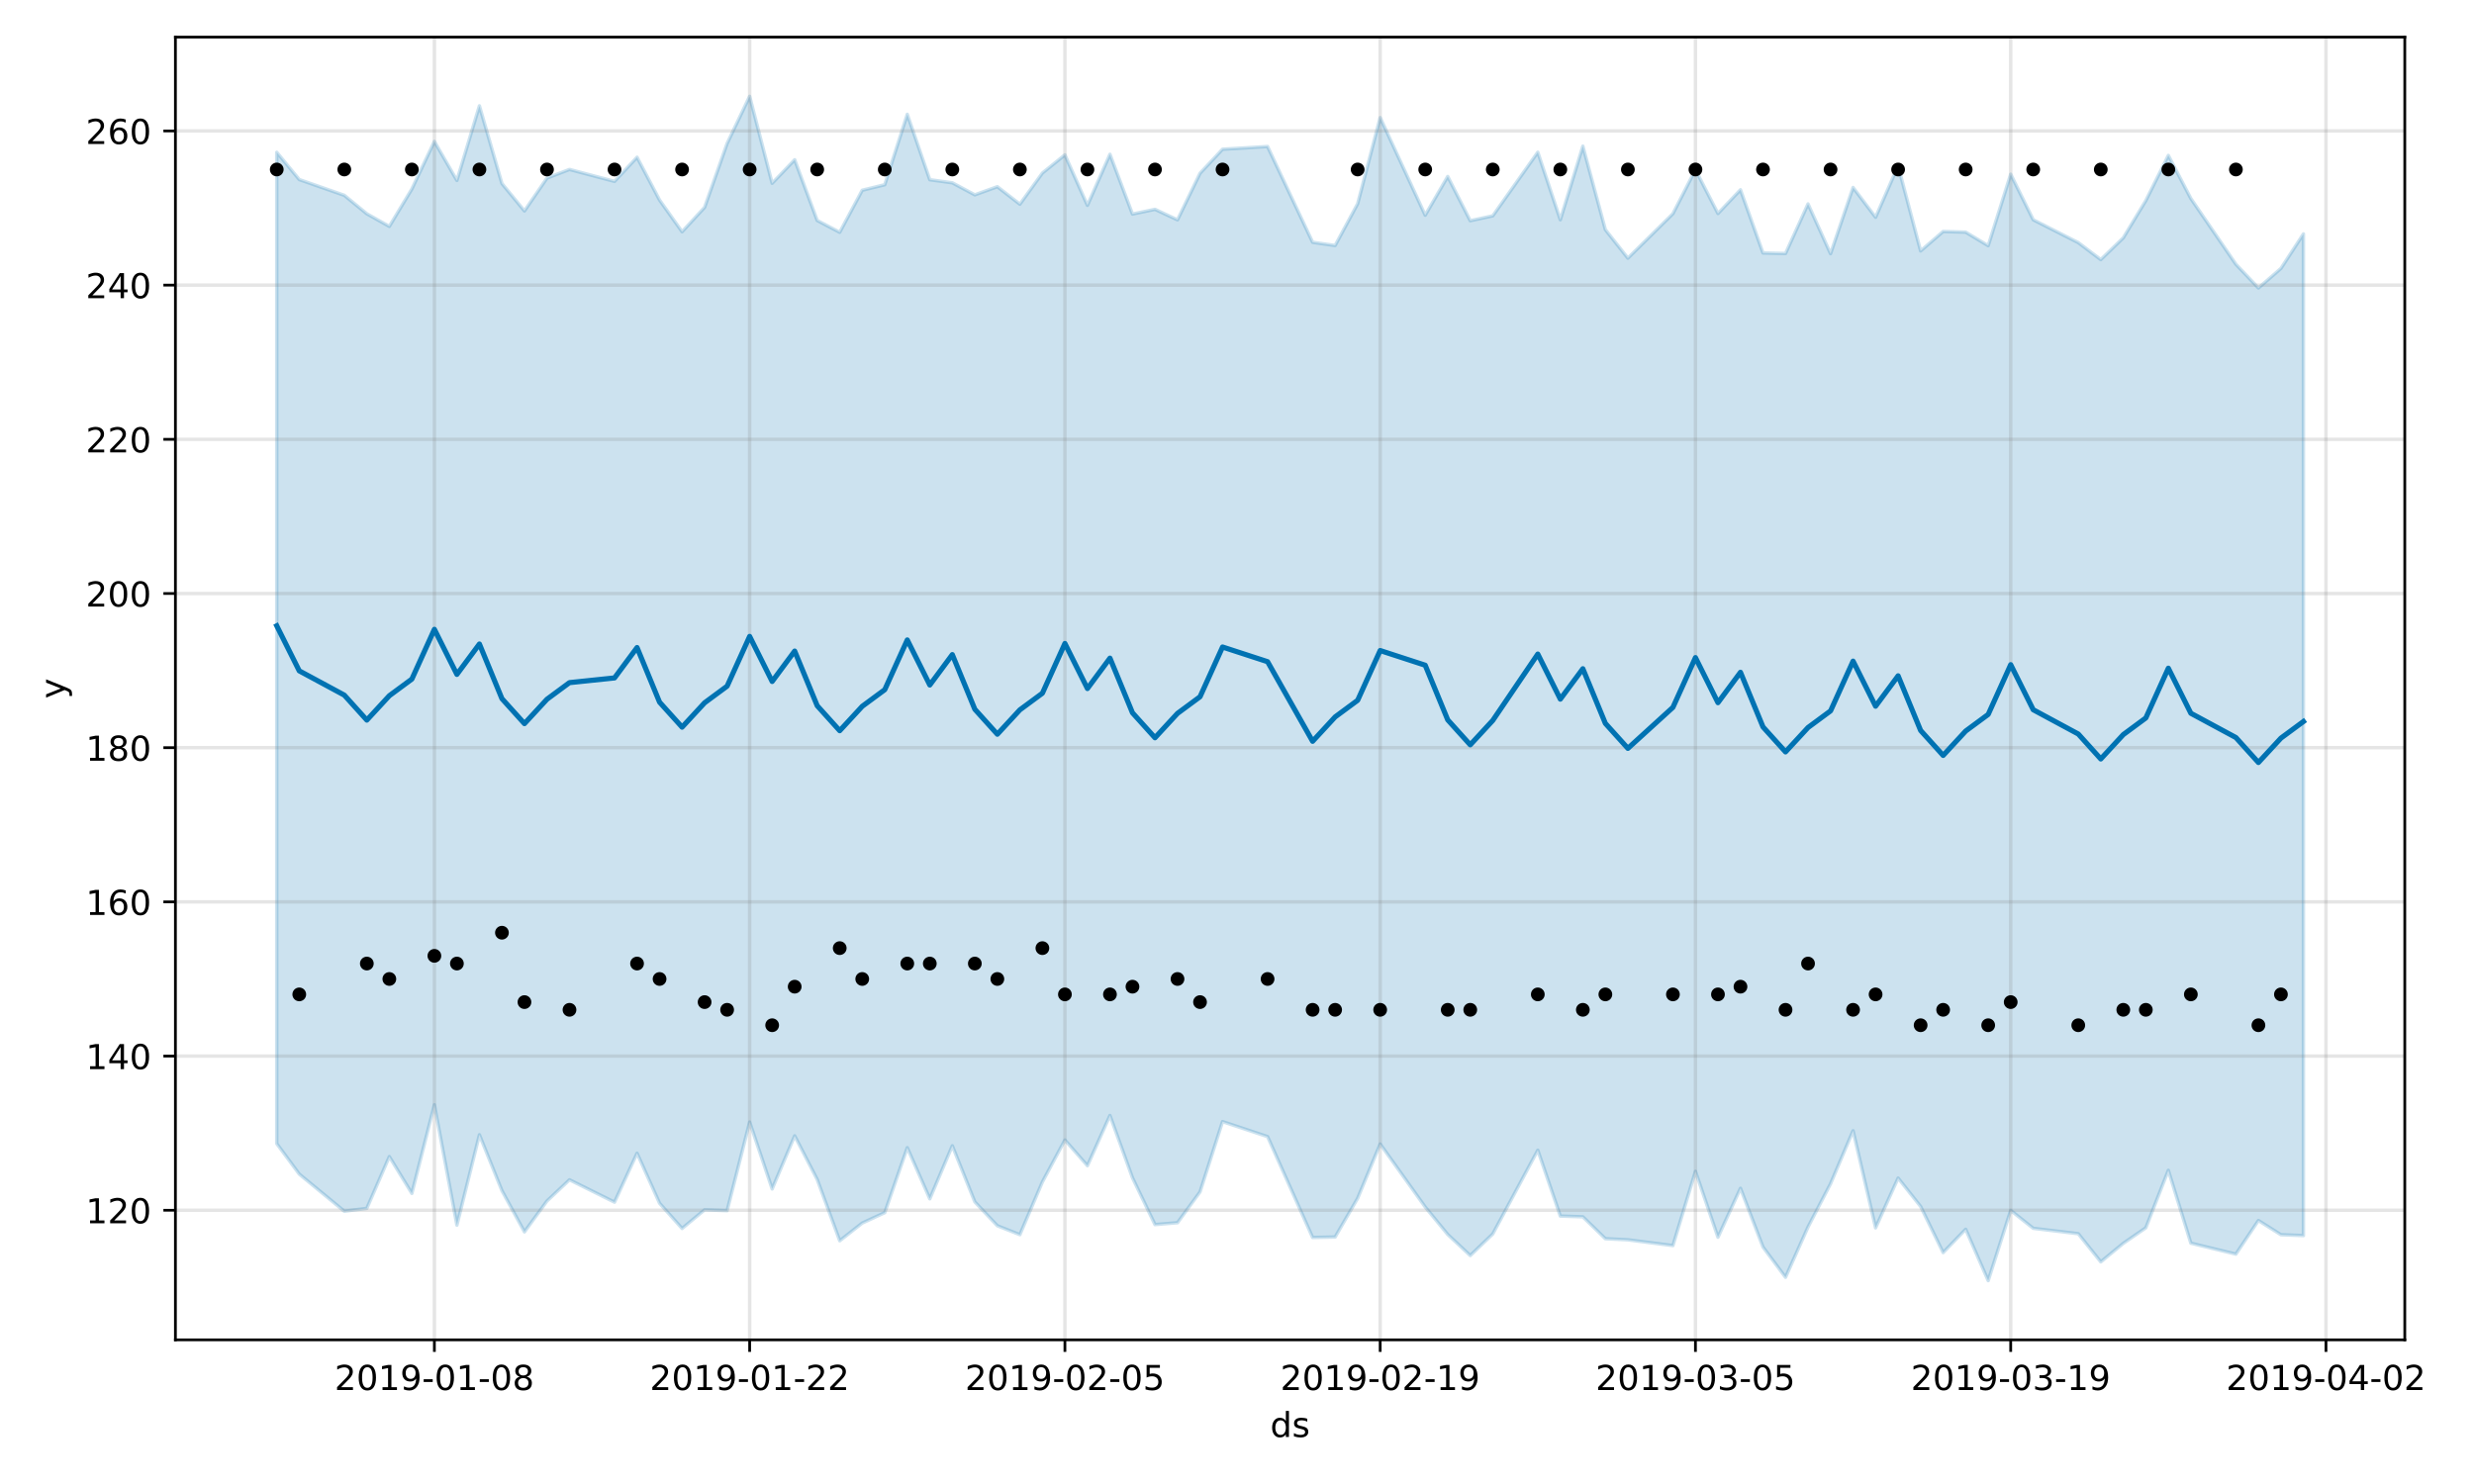 <?xml version="1.0" encoding="utf-8" standalone="no"?>
<!DOCTYPE svg PUBLIC "-//W3C//DTD SVG 1.1//EN"
  "http://www.w3.org/Graphics/SVG/1.1/DTD/svg11.dtd">
<!-- Created with matplotlib (https://matplotlib.org/) -->
<svg height="432pt" version="1.1" viewBox="0 0 720 432" width="720pt" xmlns="http://www.w3.org/2000/svg" xmlns:xlink="http://www.w3.org/1999/xlink">
 <defs>
  <style type="text/css">
*{stroke-linecap:butt;stroke-linejoin:round;}
  </style>
 </defs>
 <g id="figure_1">
  <g id="patch_1">
   <path d="M 0 432 
L 720 432 
L 720 0 
L 0 0 
z
" style="fill:#ffffff;"/>
  </g>
  <g id="axes_1">
   <g id="patch_2">
    <path d="M 51.05 390.04 
L 699.857 390.04 
L 699.857 10.8 
L 51.05 10.8 
z
" style="fill:#ffffff;"/>
   </g>
   <g id="PolyCollection_1">
    <defs>
     <path d="M 80.541 -387.663 
L 80.541 -99.096 
L 87.095 -90.211 
L 100.202 -79.411 
L 106.756 -80.24 
L 113.309 -95.305 
L 119.863 -84.592 
L 126.417 -110.396 
L 132.97 -75.35 
L 139.524 -101.664 
L 146.077 -85.4 
L 152.631 -73.392 
L 159.185 -82.378 
L 165.738 -88.55 
L 178.845 -82.043 
L 185.399 -96.289 
L 191.953 -81.725 
L 198.506 -74.377 
L 205.06 -79.816 
L 211.613 -79.574 
L 218.167 -105.367 
L 224.721 -85.892 
L 231.274 -101.349 
L 237.828 -88.646 
L 244.381 -70.805 
L 250.935 -75.96 
L 257.489 -78.991 
L 264.042 -97.896 
L 270.596 -83.012 
L 277.15 -98.455 
L 283.703 -82.124 
L 290.257 -75.176 
L 296.81 -72.581 
L 303.364 -87.923 
L 309.918 -100.146 
L 316.471 -92.655 
L 323.025 -107.278 
L 329.578 -89.14 
L 336.132 -75.511 
L 342.686 -76.058 
L 349.239 -85.042 
L 355.793 -105.492 
L 368.9 -101.126 
L 382.007 -71.755 
L 388.561 -71.895 
L 395.114 -83.17 
L 401.668 -98.975 
L 414.775 -80.639 
L 421.329 -72.638 
L 427.883 -66.502 
L 434.436 -72.786 
L 447.543 -97.169 
L 454.097 -77.992 
L 460.651 -77.778 
L 467.204 -71.407 
L 473.758 -71.081 
L 486.865 -69.401 
L 493.419 -91.024 
L 499.972 -71.833 
L 506.526 -86.083 
L 513.079 -68.979 
L 519.633 -60.17 
L 526.187 -74.817 
L 532.74 -87.406 
L 539.294 -102.839 
L 545.847 -74.565 
L 552.401 -89.06 
L 558.955 -80.79 
L 565.508 -67.359 
L 572.062 -74.151 
L 578.616 -59.198 
L 585.169 -79.645 
L 591.723 -74.43 
L 604.83 -72.86 
L 611.384 -64.665 
L 617.937 -70.051 
L 624.491 -74.575 
L 631.044 -91.318 
L 637.598 -70.101 
L 650.705 -66.919 
L 657.259 -76.703 
L 663.812 -72.562 
L 670.366 -72.309 
L 670.366 -363.91 
L 670.366 -363.91 
L 663.812 -353.862 
L 657.259 -348.167 
L 650.705 -355.08 
L 637.598 -374.211 
L 631.044 -386.751 
L 624.491 -373.601 
L 617.937 -362.774 
L 611.384 -356.43 
L 604.83 -361.377 
L 591.723 -368.027 
L 585.169 -381.291 
L 578.616 -360.484 
L 572.062 -364.423 
L 565.508 -364.619 
L 558.955 -358.956 
L 552.401 -383.724 
L 545.847 -368.753 
L 539.294 -377.423 
L 532.74 -358.146 
L 526.187 -372.641 
L 519.633 -358.211 
L 513.079 -358.36 
L 506.526 -376.757 
L 499.972 -369.846 
L 493.419 -382.592 
L 486.865 -369.793 
L 473.758 -356.847 
L 467.204 -365.143 
L 460.651 -389.451 
L 454.097 -368.026 
L 447.543 -387.686 
L 434.436 -369.163 
L 427.883 -367.75 
L 421.329 -380.629 
L 414.775 -369.35 
L 401.668 -397.773 
L 395.114 -372.691 
L 388.561 -360.535 
L 382.007 -361.472 
L 368.9 -389.352 
L 355.793 -388.558 
L 349.239 -381.554 
L 342.686 -368.005 
L 336.132 -371.066 
L 329.578 -369.69 
L 323.025 -387.085 
L 316.471 -372.227 
L 309.918 -386.924 
L 303.364 -381.627 
L 296.81 -372.555 
L 290.257 -377.656 
L 283.703 -375.285 
L 277.15 -378.793 
L 270.596 -379.684 
L 264.042 -398.726 
L 257.489 -378.229 
L 250.935 -376.621 
L 244.381 -364.385 
L 237.828 -367.822 
L 231.274 -385.503 
L 224.721 -378.645 
L 218.167 -403.962 
L 211.613 -390.24 
L 205.06 -371.64 
L 198.506 -364.534 
L 191.953 -373.759 
L 185.399 -386.229 
L 178.845 -379.2 
L 165.738 -382.677 
L 159.185 -380.165 
L 152.631 -370.595 
L 146.077 -378.579 
L 139.524 -401.191 
L 132.97 -379.469 
L 126.417 -390.84 
L 119.863 -376.983 
L 113.309 -366.101 
L 106.756 -369.774 
L 100.202 -375.147 
L 87.095 -379.734 
L 80.541 -387.663 
z
" id="ma79434c11c" style="stroke:#0072b2;stroke-opacity:0.2;"/>
    </defs>
    <g clip-path="url(#pf2aeb4842e)">
     <use style="fill:#0072b2;fill-opacity:0.2;stroke:#0072b2;stroke-opacity:0.2;" x="0" xlink:href="#ma79434c11c" y="432"/>
    </g>
   </g>
   <g id="matplotlib.axis_1">
    <g id="xtick_1">
     <g id="line2d_1">
      <path clip-path="url(#pf2aeb4842e)" d="M 126.417 390.04 
L 126.417 10.8 
" style="fill:none;stroke:#808080;stroke-linecap:square;stroke-opacity:0.2;"/>
     </g>
     <g id="line2d_2">
      <defs>
       <path d="M 0 0 
L 0 3.5 
" id="mba3a132a41" style="stroke:#000000;stroke-width:0.8;"/>
      </defs>
      <g>
       <use style="stroke:#000000;stroke-width:0.8;" x="126.417" xlink:href="#mba3a132a41" y="390.04"/>
      </g>
     </g>
     <g id="text_1">
      <!-- 2019-01-08 -->
      <defs>
       <path d="M 19.188 8.297 
L 53.609 8.297 
L 53.609 0 
L 7.328 0 
L 7.328 8.297 
Q 12.938 14.109 22.625 23.891 
Q 32.328 33.688 34.812 36.531 
Q 39.547 41.844 41.422 45.531 
Q 43.312 49.219 43.312 52.781 
Q 43.312 58.594 39.234 62.25 
Q 35.156 65.922 28.609 65.922 
Q 23.969 65.922 18.812 64.312 
Q 13.672 62.703 7.812 59.422 
L 7.812 69.391 
Q 13.766 71.781 18.938 73 
Q 24.125 74.219 28.422 74.219 
Q 39.75 74.219 46.484 68.547 
Q 53.219 62.891 53.219 53.422 
Q 53.219 48.922 51.531 44.891 
Q 49.859 40.875 45.406 35.406 
Q 44.188 33.984 37.641 27.219 
Q 31.109 20.453 19.188 8.297 
z
" id="DejaVuSans-50"/>
       <path d="M 31.781 66.406 
Q 24.172 66.406 20.328 58.906 
Q 16.5 51.422 16.5 36.375 
Q 16.5 21.391 20.328 13.891 
Q 24.172 6.391 31.781 6.391 
Q 39.453 6.391 43.281 13.891 
Q 47.125 21.391 47.125 36.375 
Q 47.125 51.422 43.281 58.906 
Q 39.453 66.406 31.781 66.406 
z
M 31.781 74.219 
Q 44.047 74.219 50.516 64.516 
Q 56.984 54.828 56.984 36.375 
Q 56.984 17.969 50.516 8.266 
Q 44.047 -1.422 31.781 -1.422 
Q 19.531 -1.422 13.062 8.266 
Q 6.594 17.969 6.594 36.375 
Q 6.594 54.828 13.062 64.516 
Q 19.531 74.219 31.781 74.219 
z
" id="DejaVuSans-48"/>
       <path d="M 12.406 8.297 
L 28.516 8.297 
L 28.516 63.922 
L 10.984 60.406 
L 10.984 69.391 
L 28.422 72.906 
L 38.281 72.906 
L 38.281 8.297 
L 54.391 8.297 
L 54.391 0 
L 12.406 0 
z
" id="DejaVuSans-49"/>
       <path d="M 10.984 1.516 
L 10.984 10.5 
Q 14.703 8.734 18.5 7.812 
Q 22.312 6.891 25.984 6.891 
Q 35.75 6.891 40.891 13.453 
Q 46.047 20.016 46.781 33.406 
Q 43.953 29.203 39.594 26.953 
Q 35.25 24.703 29.984 24.703 
Q 19.047 24.703 12.672 31.312 
Q 6.297 37.938 6.297 49.422 
Q 6.297 60.641 12.938 67.422 
Q 19.578 74.219 30.609 74.219 
Q 43.266 74.219 49.922 64.516 
Q 56.594 54.828 56.594 36.375 
Q 56.594 19.141 48.406 8.859 
Q 40.234 -1.422 26.422 -1.422 
Q 22.703 -1.422 18.891 -0.688 
Q 15.094 0.047 10.984 1.516 
z
M 30.609 32.422 
Q 37.25 32.422 41.125 36.953 
Q 45.016 41.5 45.016 49.422 
Q 45.016 57.281 41.125 61.844 
Q 37.25 66.406 30.609 66.406 
Q 23.969 66.406 20.094 61.844 
Q 16.219 57.281 16.219 49.422 
Q 16.219 41.5 20.094 36.953 
Q 23.969 32.422 30.609 32.422 
z
" id="DejaVuSans-57"/>
       <path d="M 4.891 31.391 
L 31.203 31.391 
L 31.203 23.391 
L 4.891 23.391 
z
" id="DejaVuSans-45"/>
       <path d="M 31.781 34.625 
Q 24.75 34.625 20.719 30.859 
Q 16.703 27.094 16.703 20.516 
Q 16.703 13.922 20.719 10.156 
Q 24.75 6.391 31.781 6.391 
Q 38.812 6.391 42.859 10.172 
Q 46.922 13.969 46.922 20.516 
Q 46.922 27.094 42.891 30.859 
Q 38.875 34.625 31.781 34.625 
z
M 21.922 38.812 
Q 15.578 40.375 12.031 44.719 
Q 8.5 49.078 8.5 55.328 
Q 8.5 64.062 14.719 69.141 
Q 20.953 74.219 31.781 74.219 
Q 42.672 74.219 48.875 69.141 
Q 55.078 64.062 55.078 55.328 
Q 55.078 49.078 51.531 44.719 
Q 48 40.375 41.703 38.812 
Q 48.828 37.156 52.797 32.312 
Q 56.781 27.484 56.781 20.516 
Q 56.781 9.906 50.312 4.234 
Q 43.844 -1.422 31.781 -1.422 
Q 19.734 -1.422 13.25 4.234 
Q 6.781 9.906 6.781 20.516 
Q 6.781 27.484 10.781 32.312 
Q 14.797 37.156 21.922 38.812 
z
M 18.312 54.391 
Q 18.312 48.734 21.844 45.562 
Q 25.391 42.391 31.781 42.391 
Q 38.141 42.391 41.719 45.562 
Q 45.312 48.734 45.312 54.391 
Q 45.312 60.062 41.719 63.234 
Q 38.141 66.406 31.781 66.406 
Q 25.391 66.406 21.844 63.234 
Q 18.312 60.062 18.312 54.391 
z
" id="DejaVuSans-56"/>
      </defs>
      <g transform="translate(97.359 404.638)scale(0.1 -0.1)">
       <use xlink:href="#DejaVuSans-50"/>
       <use x="63.623" xlink:href="#DejaVuSans-48"/>
       <use x="127.246" xlink:href="#DejaVuSans-49"/>
       <use x="190.869" xlink:href="#DejaVuSans-57"/>
       <use x="254.492" xlink:href="#DejaVuSans-45"/>
       <use x="290.576" xlink:href="#DejaVuSans-48"/>
       <use x="354.199" xlink:href="#DejaVuSans-49"/>
       <use x="417.822" xlink:href="#DejaVuSans-45"/>
       <use x="453.906" xlink:href="#DejaVuSans-48"/>
       <use x="517.529" xlink:href="#DejaVuSans-56"/>
      </g>
     </g>
    </g>
    <g id="xtick_2">
     <g id="line2d_3">
      <path clip-path="url(#pf2aeb4842e)" d="M 218.167 390.04 
L 218.167 10.8 
" style="fill:none;stroke:#808080;stroke-linecap:square;stroke-opacity:0.2;"/>
     </g>
     <g id="line2d_4">
      <g>
       <use style="stroke:#000000;stroke-width:0.8;" x="218.167" xlink:href="#mba3a132a41" y="390.04"/>
      </g>
     </g>
     <g id="text_2">
      <!-- 2019-01-22 -->
      <g transform="translate(189.109 404.638)scale(0.1 -0.1)">
       <use xlink:href="#DejaVuSans-50"/>
       <use x="63.623" xlink:href="#DejaVuSans-48"/>
       <use x="127.246" xlink:href="#DejaVuSans-49"/>
       <use x="190.869" xlink:href="#DejaVuSans-57"/>
       <use x="254.492" xlink:href="#DejaVuSans-45"/>
       <use x="290.576" xlink:href="#DejaVuSans-48"/>
       <use x="354.199" xlink:href="#DejaVuSans-49"/>
       <use x="417.822" xlink:href="#DejaVuSans-45"/>
       <use x="453.906" xlink:href="#DejaVuSans-50"/>
       <use x="517.529" xlink:href="#DejaVuSans-50"/>
      </g>
     </g>
    </g>
    <g id="xtick_3">
     <g id="line2d_5">
      <path clip-path="url(#pf2aeb4842e)" d="M 309.918 390.04 
L 309.918 10.8 
" style="fill:none;stroke:#808080;stroke-linecap:square;stroke-opacity:0.2;"/>
     </g>
     <g id="line2d_6">
      <g>
       <use style="stroke:#000000;stroke-width:0.8;" x="309.918" xlink:href="#mba3a132a41" y="390.04"/>
      </g>
     </g>
     <g id="text_3">
      <!-- 2019-02-05 -->
      <defs>
       <path d="M 10.797 72.906 
L 49.516 72.906 
L 49.516 64.594 
L 19.828 64.594 
L 19.828 46.734 
Q 21.969 47.469 24.109 47.828 
Q 26.266 48.188 28.422 48.188 
Q 40.625 48.188 47.75 41.5 
Q 54.891 34.812 54.891 23.391 
Q 54.891 11.625 47.562 5.094 
Q 40.234 -1.422 26.906 -1.422 
Q 22.312 -1.422 17.547 -0.641 
Q 12.797 0.141 7.719 1.703 
L 7.719 11.625 
Q 12.109 9.234 16.797 8.062 
Q 21.484 6.891 26.703 6.891 
Q 35.156 6.891 40.078 11.328 
Q 45.016 15.766 45.016 23.391 
Q 45.016 31 40.078 35.438 
Q 35.156 39.891 26.703 39.891 
Q 22.75 39.891 18.812 39.016 
Q 14.891 38.141 10.797 36.281 
z
" id="DejaVuSans-53"/>
      </defs>
      <g transform="translate(280.86 404.638)scale(0.1 -0.1)">
       <use xlink:href="#DejaVuSans-50"/>
       <use x="63.623" xlink:href="#DejaVuSans-48"/>
       <use x="127.246" xlink:href="#DejaVuSans-49"/>
       <use x="190.869" xlink:href="#DejaVuSans-57"/>
       <use x="254.492" xlink:href="#DejaVuSans-45"/>
       <use x="290.576" xlink:href="#DejaVuSans-48"/>
       <use x="354.199" xlink:href="#DejaVuSans-50"/>
       <use x="417.822" xlink:href="#DejaVuSans-45"/>
       <use x="453.906" xlink:href="#DejaVuSans-48"/>
       <use x="517.529" xlink:href="#DejaVuSans-53"/>
      </g>
     </g>
    </g>
    <g id="xtick_4">
     <g id="line2d_7">
      <path clip-path="url(#pf2aeb4842e)" d="M 401.668 390.04 
L 401.668 10.8 
" style="fill:none;stroke:#808080;stroke-linecap:square;stroke-opacity:0.2;"/>
     </g>
     <g id="line2d_8">
      <g>
       <use style="stroke:#000000;stroke-width:0.8;" x="401.668" xlink:href="#mba3a132a41" y="390.04"/>
      </g>
     </g>
     <g id="text_4">
      <!-- 2019-02-19 -->
      <g transform="translate(372.61 404.638)scale(0.1 -0.1)">
       <use xlink:href="#DejaVuSans-50"/>
       <use x="63.623" xlink:href="#DejaVuSans-48"/>
       <use x="127.246" xlink:href="#DejaVuSans-49"/>
       <use x="190.869" xlink:href="#DejaVuSans-57"/>
       <use x="254.492" xlink:href="#DejaVuSans-45"/>
       <use x="290.576" xlink:href="#DejaVuSans-48"/>
       <use x="354.199" xlink:href="#DejaVuSans-50"/>
       <use x="417.822" xlink:href="#DejaVuSans-45"/>
       <use x="453.906" xlink:href="#DejaVuSans-49"/>
       <use x="517.529" xlink:href="#DejaVuSans-57"/>
      </g>
     </g>
    </g>
    <g id="xtick_5">
     <g id="line2d_9">
      <path clip-path="url(#pf2aeb4842e)" d="M 493.419 390.04 
L 493.419 10.8 
" style="fill:none;stroke:#808080;stroke-linecap:square;stroke-opacity:0.2;"/>
     </g>
     <g id="line2d_10">
      <g>
       <use style="stroke:#000000;stroke-width:0.8;" x="493.419" xlink:href="#mba3a132a41" y="390.04"/>
      </g>
     </g>
     <g id="text_5">
      <!-- 2019-03-05 -->
      <defs>
       <path d="M 40.578 39.312 
Q 47.656 37.797 51.625 33 
Q 55.609 28.219 55.609 21.188 
Q 55.609 10.406 48.188 4.484 
Q 40.766 -1.422 27.094 -1.422 
Q 22.516 -1.422 17.656 -0.516 
Q 12.797 0.391 7.625 2.203 
L 7.625 11.719 
Q 11.719 9.328 16.594 8.109 
Q 21.484 6.891 26.812 6.891 
Q 36.078 6.891 40.938 10.547 
Q 45.797 14.203 45.797 21.188 
Q 45.797 27.641 41.281 31.266 
Q 36.766 34.906 28.719 34.906 
L 20.219 34.906 
L 20.219 43.016 
L 29.109 43.016 
Q 36.375 43.016 40.234 45.922 
Q 44.094 48.828 44.094 54.297 
Q 44.094 59.906 40.109 62.906 
Q 36.141 65.922 28.719 65.922 
Q 24.656 65.922 20.016 65.031 
Q 15.375 64.156 9.812 62.312 
L 9.812 71.094 
Q 15.438 72.656 20.344 73.438 
Q 25.25 74.219 29.594 74.219 
Q 40.828 74.219 47.359 69.109 
Q 53.906 64.016 53.906 55.328 
Q 53.906 49.266 50.438 45.094 
Q 46.969 40.922 40.578 39.312 
z
" id="DejaVuSans-51"/>
      </defs>
      <g transform="translate(464.361 404.638)scale(0.1 -0.1)">
       <use xlink:href="#DejaVuSans-50"/>
       <use x="63.623" xlink:href="#DejaVuSans-48"/>
       <use x="127.246" xlink:href="#DejaVuSans-49"/>
       <use x="190.869" xlink:href="#DejaVuSans-57"/>
       <use x="254.492" xlink:href="#DejaVuSans-45"/>
       <use x="290.576" xlink:href="#DejaVuSans-48"/>
       <use x="354.199" xlink:href="#DejaVuSans-51"/>
       <use x="417.822" xlink:href="#DejaVuSans-45"/>
       <use x="453.906" xlink:href="#DejaVuSans-48"/>
       <use x="517.529" xlink:href="#DejaVuSans-53"/>
      </g>
     </g>
    </g>
    <g id="xtick_6">
     <g id="line2d_11">
      <path clip-path="url(#pf2aeb4842e)" d="M 585.169 390.04 
L 585.169 10.8 
" style="fill:none;stroke:#808080;stroke-linecap:square;stroke-opacity:0.2;"/>
     </g>
     <g id="line2d_12">
      <g>
       <use style="stroke:#000000;stroke-width:0.8;" x="585.169" xlink:href="#mba3a132a41" y="390.04"/>
      </g>
     </g>
     <g id="text_6">
      <!-- 2019-03-19 -->
      <g transform="translate(556.111 404.638)scale(0.1 -0.1)">
       <use xlink:href="#DejaVuSans-50"/>
       <use x="63.623" xlink:href="#DejaVuSans-48"/>
       <use x="127.246" xlink:href="#DejaVuSans-49"/>
       <use x="190.869" xlink:href="#DejaVuSans-57"/>
       <use x="254.492" xlink:href="#DejaVuSans-45"/>
       <use x="290.576" xlink:href="#DejaVuSans-48"/>
       <use x="354.199" xlink:href="#DejaVuSans-51"/>
       <use x="417.822" xlink:href="#DejaVuSans-45"/>
       <use x="453.906" xlink:href="#DejaVuSans-49"/>
       <use x="517.529" xlink:href="#DejaVuSans-57"/>
      </g>
     </g>
    </g>
    <g id="xtick_7">
     <g id="line2d_13">
      <path clip-path="url(#pf2aeb4842e)" d="M 676.92 390.04 
L 676.92 10.8 
" style="fill:none;stroke:#808080;stroke-linecap:square;stroke-opacity:0.2;"/>
     </g>
     <g id="line2d_14">
      <g>
       <use style="stroke:#000000;stroke-width:0.8;" x="676.92" xlink:href="#mba3a132a41" y="390.04"/>
      </g>
     </g>
     <g id="text_7">
      <!-- 2019-04-02 -->
      <defs>
       <path d="M 37.797 64.312 
L 12.891 25.391 
L 37.797 25.391 
z
M 35.203 72.906 
L 47.609 72.906 
L 47.609 25.391 
L 58.016 25.391 
L 58.016 17.188 
L 47.609 17.188 
L 47.609 0 
L 37.797 0 
L 37.797 17.188 
L 4.891 17.188 
L 4.891 26.703 
z
" id="DejaVuSans-52"/>
      </defs>
      <g transform="translate(647.862 404.638)scale(0.1 -0.1)">
       <use xlink:href="#DejaVuSans-50"/>
       <use x="63.623" xlink:href="#DejaVuSans-48"/>
       <use x="127.246" xlink:href="#DejaVuSans-49"/>
       <use x="190.869" xlink:href="#DejaVuSans-57"/>
       <use x="254.492" xlink:href="#DejaVuSans-45"/>
       <use x="290.576" xlink:href="#DejaVuSans-48"/>
       <use x="354.199" xlink:href="#DejaVuSans-52"/>
       <use x="417.822" xlink:href="#DejaVuSans-45"/>
       <use x="453.906" xlink:href="#DejaVuSans-48"/>
       <use x="517.529" xlink:href="#DejaVuSans-50"/>
      </g>
     </g>
    </g>
    <g id="text_8">
     <!-- ds -->
     <defs>
      <path d="M 45.406 46.391 
L 45.406 75.984 
L 54.391 75.984 
L 54.391 0 
L 45.406 0 
L 45.406 8.203 
Q 42.578 3.328 38.25 0.953 
Q 33.938 -1.422 27.875 -1.422 
Q 17.969 -1.422 11.734 6.484 
Q 5.516 14.406 5.516 27.297 
Q 5.516 40.188 11.734 48.094 
Q 17.969 56 27.875 56 
Q 33.938 56 38.25 53.625 
Q 42.578 51.266 45.406 46.391 
z
M 14.797 27.297 
Q 14.797 17.391 18.875 11.75 
Q 22.953 6.109 30.078 6.109 
Q 37.203 6.109 41.297 11.75 
Q 45.406 17.391 45.406 27.297 
Q 45.406 37.203 41.297 42.844 
Q 37.203 48.484 30.078 48.484 
Q 22.953 48.484 18.875 42.844 
Q 14.797 37.203 14.797 27.297 
z
" id="DejaVuSans-100"/>
      <path d="M 44.281 53.078 
L 44.281 44.578 
Q 40.484 46.531 36.375 47.5 
Q 32.281 48.484 27.875 48.484 
Q 21.188 48.484 17.844 46.438 
Q 14.5 44.391 14.5 40.281 
Q 14.5 37.156 16.891 35.375 
Q 19.281 33.594 26.516 31.984 
L 29.594 31.297 
Q 39.156 29.25 43.188 25.516 
Q 47.219 21.781 47.219 15.094 
Q 47.219 7.469 41.188 3.016 
Q 35.156 -1.422 24.609 -1.422 
Q 20.219 -1.422 15.453 -0.562 
Q 10.688 0.297 5.422 2 
L 5.422 11.281 
Q 10.406 8.688 15.234 7.391 
Q 20.062 6.109 24.812 6.109 
Q 31.156 6.109 34.562 8.281 
Q 37.984 10.453 37.984 14.406 
Q 37.984 18.062 35.516 20.016 
Q 33.062 21.969 24.703 23.781 
L 21.578 24.516 
Q 13.234 26.266 9.516 29.906 
Q 5.812 33.547 5.812 39.891 
Q 5.812 47.609 11.281 51.797 
Q 16.75 56 26.812 56 
Q 31.781 56 36.172 55.266 
Q 40.578 54.547 44.281 53.078 
z
" id="DejaVuSans-115"/>
     </defs>
     <g transform="translate(369.675 418.317)scale(0.1 -0.1)">
      <use xlink:href="#DejaVuSans-100"/>
      <use x="63.477" xlink:href="#DejaVuSans-115"/>
     </g>
    </g>
   </g>
   <g id="matplotlib.axis_2">
    <g id="ytick_1">
     <g id="line2d_15">
      <path clip-path="url(#pf2aeb4842e)" d="M 51.05 352.309 
L 699.857 352.309 
" style="fill:none;stroke:#808080;stroke-linecap:square;stroke-opacity:0.2;"/>
     </g>
     <g id="line2d_16">
      <defs>
       <path d="M 0 0 
L -3.5 0 
" id="mbe5e9b555b" style="stroke:#000000;stroke-width:0.8;"/>
      </defs>
      <g>
       <use style="stroke:#000000;stroke-width:0.8;" x="51.05" xlink:href="#mbe5e9b555b" y="352.309"/>
      </g>
     </g>
     <g id="text_9">
      <!-- 120 -->
      <g transform="translate(24.962 356.108)scale(0.1 -0.1)">
       <use xlink:href="#DejaVuSans-49"/>
       <use x="63.623" xlink:href="#DejaVuSans-50"/>
       <use x="127.246" xlink:href="#DejaVuSans-48"/>
      </g>
     </g>
    </g>
    <g id="ytick_2">
     <g id="line2d_17">
      <path clip-path="url(#pf2aeb4842e)" d="M 51.05 307.425 
L 699.857 307.425 
" style="fill:none;stroke:#808080;stroke-linecap:square;stroke-opacity:0.2;"/>
     </g>
     <g id="line2d_18">
      <g>
       <use style="stroke:#000000;stroke-width:0.8;" x="51.05" xlink:href="#mbe5e9b555b" y="307.425"/>
      </g>
     </g>
     <g id="text_10">
      <!-- 140 -->
      <g transform="translate(24.962 311.224)scale(0.1 -0.1)">
       <use xlink:href="#DejaVuSans-49"/>
       <use x="63.623" xlink:href="#DejaVuSans-52"/>
       <use x="127.246" xlink:href="#DejaVuSans-48"/>
      </g>
     </g>
    </g>
    <g id="ytick_3">
     <g id="line2d_19">
      <path clip-path="url(#pf2aeb4842e)" d="M 51.05 262.541 
L 699.857 262.541 
" style="fill:none;stroke:#808080;stroke-linecap:square;stroke-opacity:0.2;"/>
     </g>
     <g id="line2d_20">
      <g>
       <use style="stroke:#000000;stroke-width:0.8;" x="51.05" xlink:href="#mbe5e9b555b" y="262.541"/>
      </g>
     </g>
     <g id="text_11">
      <!-- 160 -->
      <defs>
       <path d="M 33.016 40.375 
Q 26.375 40.375 22.484 35.828 
Q 18.609 31.297 18.609 23.391 
Q 18.609 15.531 22.484 10.953 
Q 26.375 6.391 33.016 6.391 
Q 39.656 6.391 43.531 10.953 
Q 47.406 15.531 47.406 23.391 
Q 47.406 31.297 43.531 35.828 
Q 39.656 40.375 33.016 40.375 
z
M 52.594 71.297 
L 52.594 62.312 
Q 48.875 64.062 45.094 64.984 
Q 41.312 65.922 37.594 65.922 
Q 27.828 65.922 22.672 59.328 
Q 17.531 52.734 16.797 39.406 
Q 19.672 43.656 24.016 45.922 
Q 28.375 48.188 33.594 48.188 
Q 44.578 48.188 50.953 41.516 
Q 57.328 34.859 57.328 23.391 
Q 57.328 12.156 50.688 5.359 
Q 44.047 -1.422 33.016 -1.422 
Q 20.359 -1.422 13.672 8.266 
Q 6.984 17.969 6.984 36.375 
Q 6.984 53.656 15.188 63.938 
Q 23.391 74.219 37.203 74.219 
Q 40.922 74.219 44.703 73.484 
Q 48.484 72.75 52.594 71.297 
z
" id="DejaVuSans-54"/>
      </defs>
      <g transform="translate(24.962 266.34)scale(0.1 -0.1)">
       <use xlink:href="#DejaVuSans-49"/>
       <use x="63.623" xlink:href="#DejaVuSans-54"/>
       <use x="127.246" xlink:href="#DejaVuSans-48"/>
      </g>
     </g>
    </g>
    <g id="ytick_4">
     <g id="line2d_21">
      <path clip-path="url(#pf2aeb4842e)" d="M 51.05 217.656 
L 699.857 217.656 
" style="fill:none;stroke:#808080;stroke-linecap:square;stroke-opacity:0.2;"/>
     </g>
     <g id="line2d_22">
      <g>
       <use style="stroke:#000000;stroke-width:0.8;" x="51.05" xlink:href="#mbe5e9b555b" y="217.656"/>
      </g>
     </g>
     <g id="text_12">
      <!-- 180 -->
      <g transform="translate(24.962 221.456)scale(0.1 -0.1)">
       <use xlink:href="#DejaVuSans-49"/>
       <use x="63.623" xlink:href="#DejaVuSans-56"/>
       <use x="127.246" xlink:href="#DejaVuSans-48"/>
      </g>
     </g>
    </g>
    <g id="ytick_5">
     <g id="line2d_23">
      <path clip-path="url(#pf2aeb4842e)" d="M 51.05 172.772 
L 699.857 172.772 
" style="fill:none;stroke:#808080;stroke-linecap:square;stroke-opacity:0.2;"/>
     </g>
     <g id="line2d_24">
      <g>
       <use style="stroke:#000000;stroke-width:0.8;" x="51.05" xlink:href="#mbe5e9b555b" y="172.772"/>
      </g>
     </g>
     <g id="text_13">
      <!-- 200 -->
      <g transform="translate(24.962 176.571)scale(0.1 -0.1)">
       <use xlink:href="#DejaVuSans-50"/>
       <use x="63.623" xlink:href="#DejaVuSans-48"/>
       <use x="127.246" xlink:href="#DejaVuSans-48"/>
      </g>
     </g>
    </g>
    <g id="ytick_6">
     <g id="line2d_25">
      <path clip-path="url(#pf2aeb4842e)" d="M 51.05 127.888 
L 699.857 127.888 
" style="fill:none;stroke:#808080;stroke-linecap:square;stroke-opacity:0.2;"/>
     </g>
     <g id="line2d_26">
      <g>
       <use style="stroke:#000000;stroke-width:0.8;" x="51.05" xlink:href="#mbe5e9b555b" y="127.888"/>
      </g>
     </g>
     <g id="text_14">
      <!-- 220 -->
      <g transform="translate(24.962 131.687)scale(0.1 -0.1)">
       <use xlink:href="#DejaVuSans-50"/>
       <use x="63.623" xlink:href="#DejaVuSans-50"/>
       <use x="127.246" xlink:href="#DejaVuSans-48"/>
      </g>
     </g>
    </g>
    <g id="ytick_7">
     <g id="line2d_27">
      <path clip-path="url(#pf2aeb4842e)" d="M 51.05 83.003 
L 699.857 83.003 
" style="fill:none;stroke:#808080;stroke-linecap:square;stroke-opacity:0.2;"/>
     </g>
     <g id="line2d_28">
      <g>
       <use style="stroke:#000000;stroke-width:0.8;" x="51.05" xlink:href="#mbe5e9b555b" y="83.003"/>
      </g>
     </g>
     <g id="text_15">
      <!-- 240 -->
      <g transform="translate(24.962 86.803)scale(0.1 -0.1)">
       <use xlink:href="#DejaVuSans-50"/>
       <use x="63.623" xlink:href="#DejaVuSans-52"/>
       <use x="127.246" xlink:href="#DejaVuSans-48"/>
      </g>
     </g>
    </g>
    <g id="ytick_8">
     <g id="line2d_29">
      <path clip-path="url(#pf2aeb4842e)" d="M 51.05 38.119 
L 699.857 38.119 
" style="fill:none;stroke:#808080;stroke-linecap:square;stroke-opacity:0.2;"/>
     </g>
     <g id="line2d_30">
      <g>
       <use style="stroke:#000000;stroke-width:0.8;" x="51.05" xlink:href="#mbe5e9b555b" y="38.119"/>
      </g>
     </g>
     <g id="text_16">
      <!-- 260 -->
      <g transform="translate(24.962 41.918)scale(0.1 -0.1)">
       <use xlink:href="#DejaVuSans-50"/>
       <use x="63.623" xlink:href="#DejaVuSans-54"/>
       <use x="127.246" xlink:href="#DejaVuSans-48"/>
      </g>
     </g>
    </g>
    <g id="text_17">
     <!-- y -->
     <defs>
      <path d="M 32.172 -5.078 
Q 28.375 -14.844 24.75 -17.812 
Q 21.141 -20.797 15.094 -20.797 
L 7.906 -20.797 
L 7.906 -13.281 
L 13.188 -13.281 
Q 16.891 -13.281 18.938 -11.516 
Q 21 -9.766 23.484 -3.219 
L 25.094 0.875 
L 2.984 54.688 
L 12.5 54.688 
L 29.594 11.922 
L 46.688 54.688 
L 56.203 54.688 
z
" id="DejaVuSans-121"/>
     </defs>
     <g transform="translate(18.883 203.379)rotate(-90)scale(0.1 -0.1)">
      <use xlink:href="#DejaVuSans-121"/>
     </g>
    </g>
   </g>
   <g id="line2d_31">
    <defs>
     <path d="M 0 1.5 
C 0.398 1.5 0.779 1.342 1.061 1.061 
C 1.342 0.779 1.5 0.398 1.5 0 
C 1.5 -0.398 1.342 -0.779 1.061 -1.061 
C 0.779 -1.342 0.398 -1.5 0 -1.5 
C -0.398 -1.5 -0.779 -1.342 -1.061 -1.061 
C -1.342 -0.779 -1.5 -0.398 -1.5 0 
C -1.5 0.398 -1.342 0.779 -1.061 1.061 
C -0.779 1.342 -0.398 1.5 0 1.5 
z
" id="md38188d073" style="stroke:#000000;"/>
    </defs>
    <g clip-path="url(#pf2aeb4842e)">
     <use style="stroke:#000000;" x="80.541" xlink:href="#md38188d073" y="49.34"/>
     <use style="stroke:#000000;" x="87.095" xlink:href="#md38188d073" y="289.471"/>
     <use style="stroke:#000000;" x="100.202" xlink:href="#md38188d073" y="49.34"/>
     <use style="stroke:#000000;" x="106.756" xlink:href="#md38188d073" y="280.494"/>
     <use style="stroke:#000000;" x="113.309" xlink:href="#md38188d073" y="284.983"/>
     <use style="stroke:#000000;" x="119.863" xlink:href="#md38188d073" y="49.34"/>
     <use style="stroke:#000000;" x="126.417" xlink:href="#md38188d073" y="278.25"/>
     <use style="stroke:#000000;" x="132.97" xlink:href="#md38188d073" y="280.494"/>
     <use style="stroke:#000000;" x="139.524" xlink:href="#md38188d073" y="49.34"/>
     <use style="stroke:#000000;" x="146.077" xlink:href="#md38188d073" y="271.518"/>
     <use style="stroke:#000000;" x="152.631" xlink:href="#md38188d073" y="291.715"/>
     <use style="stroke:#000000;" x="159.185" xlink:href="#md38188d073" y="49.34"/>
     <use style="stroke:#000000;" x="165.738" xlink:href="#md38188d073" y="293.96"/>
     <use style="stroke:#000000;" x="178.845" xlink:href="#md38188d073" y="49.34"/>
     <use style="stroke:#000000;" x="185.399" xlink:href="#md38188d073" y="280.494"/>
     <use style="stroke:#000000;" x="191.953" xlink:href="#md38188d073" y="284.983"/>
     <use style="stroke:#000000;" x="198.506" xlink:href="#md38188d073" y="49.34"/>
     <use style="stroke:#000000;" x="205.06" xlink:href="#md38188d073" y="291.715"/>
     <use style="stroke:#000000;" x="211.613" xlink:href="#md38188d073" y="293.96"/>
     <use style="stroke:#000000;" x="218.167" xlink:href="#md38188d073" y="49.34"/>
     <use style="stroke:#000000;" x="224.721" xlink:href="#md38188d073" y="298.448"/>
     <use style="stroke:#000000;" x="231.274" xlink:href="#md38188d073" y="287.227"/>
     <use style="stroke:#000000;" x="237.828" xlink:href="#md38188d073" y="49.34"/>
     <use style="stroke:#000000;" x="244.381" xlink:href="#md38188d073" y="276.006"/>
     <use style="stroke:#000000;" x="250.935" xlink:href="#md38188d073" y="284.983"/>
     <use style="stroke:#000000;" x="257.489" xlink:href="#md38188d073" y="49.34"/>
     <use style="stroke:#000000;" x="264.042" xlink:href="#md38188d073" y="280.494"/>
     <use style="stroke:#000000;" x="270.596" xlink:href="#md38188d073" y="280.494"/>
     <use style="stroke:#000000;" x="277.15" xlink:href="#md38188d073" y="49.34"/>
     <use style="stroke:#000000;" x="283.703" xlink:href="#md38188d073" y="280.494"/>
     <use style="stroke:#000000;" x="290.257" xlink:href="#md38188d073" y="284.983"/>
     <use style="stroke:#000000;" x="296.81" xlink:href="#md38188d073" y="49.34"/>
     <use style="stroke:#000000;" x="303.364" xlink:href="#md38188d073" y="276.006"/>
     <use style="stroke:#000000;" x="309.918" xlink:href="#md38188d073" y="289.471"/>
     <use style="stroke:#000000;" x="316.471" xlink:href="#md38188d073" y="49.34"/>
     <use style="stroke:#000000;" x="323.025" xlink:href="#md38188d073" y="289.471"/>
     <use style="stroke:#000000;" x="329.578" xlink:href="#md38188d073" y="287.227"/>
     <use style="stroke:#000000;" x="336.132" xlink:href="#md38188d073" y="49.34"/>
     <use style="stroke:#000000;" x="342.686" xlink:href="#md38188d073" y="284.983"/>
     <use style="stroke:#000000;" x="349.239" xlink:href="#md38188d073" y="291.715"/>
     <use style="stroke:#000000;" x="355.793" xlink:href="#md38188d073" y="49.34"/>
     <use style="stroke:#000000;" x="368.9" xlink:href="#md38188d073" y="284.983"/>
     <use style="stroke:#000000;" x="382.007" xlink:href="#md38188d073" y="293.96"/>
     <use style="stroke:#000000;" x="388.561" xlink:href="#md38188d073" y="293.96"/>
     <use style="stroke:#000000;" x="395.114" xlink:href="#md38188d073" y="49.34"/>
     <use style="stroke:#000000;" x="401.668" xlink:href="#md38188d073" y="293.96"/>
     <use style="stroke:#000000;" x="414.775" xlink:href="#md38188d073" y="49.34"/>
     <use style="stroke:#000000;" x="421.329" xlink:href="#md38188d073" y="293.96"/>
     <use style="stroke:#000000;" x="427.883" xlink:href="#md38188d073" y="293.96"/>
     <use style="stroke:#000000;" x="434.436" xlink:href="#md38188d073" y="49.34"/>
     <use style="stroke:#000000;" x="447.543" xlink:href="#md38188d073" y="289.471"/>
     <use style="stroke:#000000;" x="454.097" xlink:href="#md38188d073" y="49.34"/>
     <use style="stroke:#000000;" x="460.651" xlink:href="#md38188d073" y="293.96"/>
     <use style="stroke:#000000;" x="467.204" xlink:href="#md38188d073" y="289.471"/>
     <use style="stroke:#000000;" x="473.758" xlink:href="#md38188d073" y="49.34"/>
     <use style="stroke:#000000;" x="486.865" xlink:href="#md38188d073" y="289.471"/>
     <use style="stroke:#000000;" x="493.419" xlink:href="#md38188d073" y="49.34"/>
     <use style="stroke:#000000;" x="499.972" xlink:href="#md38188d073" y="289.471"/>
     <use style="stroke:#000000;" x="506.526" xlink:href="#md38188d073" y="287.227"/>
     <use style="stroke:#000000;" x="513.079" xlink:href="#md38188d073" y="49.34"/>
     <use style="stroke:#000000;" x="519.633" xlink:href="#md38188d073" y="293.96"/>
     <use style="stroke:#000000;" x="526.187" xlink:href="#md38188d073" y="280.494"/>
     <use style="stroke:#000000;" x="532.74" xlink:href="#md38188d073" y="49.34"/>
     <use style="stroke:#000000;" x="539.294" xlink:href="#md38188d073" y="293.96"/>
     <use style="stroke:#000000;" x="545.847" xlink:href="#md38188d073" y="289.471"/>
     <use style="stroke:#000000;" x="552.401" xlink:href="#md38188d073" y="49.34"/>
     <use style="stroke:#000000;" x="558.955" xlink:href="#md38188d073" y="298.448"/>
     <use style="stroke:#000000;" x="565.508" xlink:href="#md38188d073" y="293.96"/>
     <use style="stroke:#000000;" x="572.062" xlink:href="#md38188d073" y="49.34"/>
     <use style="stroke:#000000;" x="578.616" xlink:href="#md38188d073" y="298.448"/>
     <use style="stroke:#000000;" x="585.169" xlink:href="#md38188d073" y="291.715"/>
     <use style="stroke:#000000;" x="591.723" xlink:href="#md38188d073" y="49.34"/>
     <use style="stroke:#000000;" x="604.83" xlink:href="#md38188d073" y="298.448"/>
     <use style="stroke:#000000;" x="611.384" xlink:href="#md38188d073" y="49.34"/>
     <use style="stroke:#000000;" x="617.937" xlink:href="#md38188d073" y="293.96"/>
     <use style="stroke:#000000;" x="624.491" xlink:href="#md38188d073" y="293.96"/>
     <use style="stroke:#000000;" x="631.044" xlink:href="#md38188d073" y="49.34"/>
     <use style="stroke:#000000;" x="637.598" xlink:href="#md38188d073" y="289.471"/>
     <use style="stroke:#000000;" x="650.705" xlink:href="#md38188d073" y="49.34"/>
     <use style="stroke:#000000;" x="657.259" xlink:href="#md38188d073" y="298.448"/>
     <use style="stroke:#000000;" x="663.812" xlink:href="#md38188d073" y="289.471"/>
    </g>
   </g>
   <g id="line2d_32">
    <path clip-path="url(#pf2aeb4842e)" d="M 80.541 182.175 
L 87.095 195.29 
L 100.202 202.354 
L 106.756 209.621 
L 113.309 202.524 
L 119.863 197.687 
L 126.417 183.203 
L 132.97 196.319 
L 139.524 187.476 
L 146.077 203.383 
L 152.631 210.65 
L 159.185 203.553 
L 165.738 198.716 
L 178.845 197.348 
L 185.399 188.505 
L 191.953 204.411 
L 198.506 211.679 
L 205.06 204.581 
L 211.613 199.744 
L 218.167 185.261 
L 224.721 198.377 
L 231.274 189.533 
L 237.828 205.44 
L 244.381 212.708 
L 250.935 205.61 
L 257.489 200.773 
L 264.042 186.29 
L 270.596 199.406 
L 277.15 190.562 
L 283.703 206.469 
L 290.257 213.737 
L 296.81 206.639 
L 303.364 201.802 
L 309.918 187.319 
L 316.471 200.435 
L 323.025 191.591 
L 329.578 207.498 
L 336.132 214.765 
L 342.686 207.668 
L 349.239 202.831 
L 355.793 188.348 
L 368.9 192.62 
L 382.007 215.794 
L 388.561 208.697 
L 395.114 203.86 
L 401.668 189.376 
L 414.775 193.649 
L 421.329 209.556 
L 427.883 216.823 
L 434.436 209.725 
L 447.543 190.405 
L 454.097 203.521 
L 460.651 194.677 
L 467.204 210.584 
L 473.758 217.852 
L 486.865 205.917 
L 493.419 191.434 
L 499.972 204.55 
L 506.526 195.706 
L 513.079 211.613 
L 519.633 218.881 
L 526.187 211.783 
L 532.74 206.946 
L 539.294 192.463 
L 545.847 205.579 
L 552.401 196.735 
L 558.955 212.642 
L 565.508 219.909 
L 572.062 212.812 
L 578.616 207.975 
L 585.169 193.492 
L 591.723 206.607 
L 604.83 213.671 
L 611.384 220.938 
L 617.937 213.841 
L 624.491 209.004 
L 631.044 194.52 
L 637.598 207.636 
L 650.705 214.7 
L 657.259 221.967 
L 663.812 214.869 
L 670.366 210.033 
" style="fill:none;stroke:#0072b2;stroke-linecap:square;stroke-width:1.5;"/>
   </g>
   <g id="patch_3">
    <path d="M 51.05 390.04 
L 51.05 10.8 
" style="fill:none;stroke:#000000;stroke-linecap:square;stroke-linejoin:miter;stroke-width:0.8;"/>
   </g>
   <g id="patch_4">
    <path d="M 699.857 390.04 
L 699.857 10.8 
" style="fill:none;stroke:#000000;stroke-linecap:square;stroke-linejoin:miter;stroke-width:0.8;"/>
   </g>
   <g id="patch_5">
    <path d="M 51.05 390.04 
L 699.857 390.04 
" style="fill:none;stroke:#000000;stroke-linecap:square;stroke-linejoin:miter;stroke-width:0.8;"/>
   </g>
   <g id="patch_6">
    <path d="M 51.05 10.8 
L 699.857 10.8 
" style="fill:none;stroke:#000000;stroke-linecap:square;stroke-linejoin:miter;stroke-width:0.8;"/>
   </g>
  </g>
 </g>
 <defs>
  <clipPath id="pf2aeb4842e">
   <rect height="379.24" width="648.807" x="51.05" y="10.8"/>
  </clipPath>
 </defs>
</svg>
